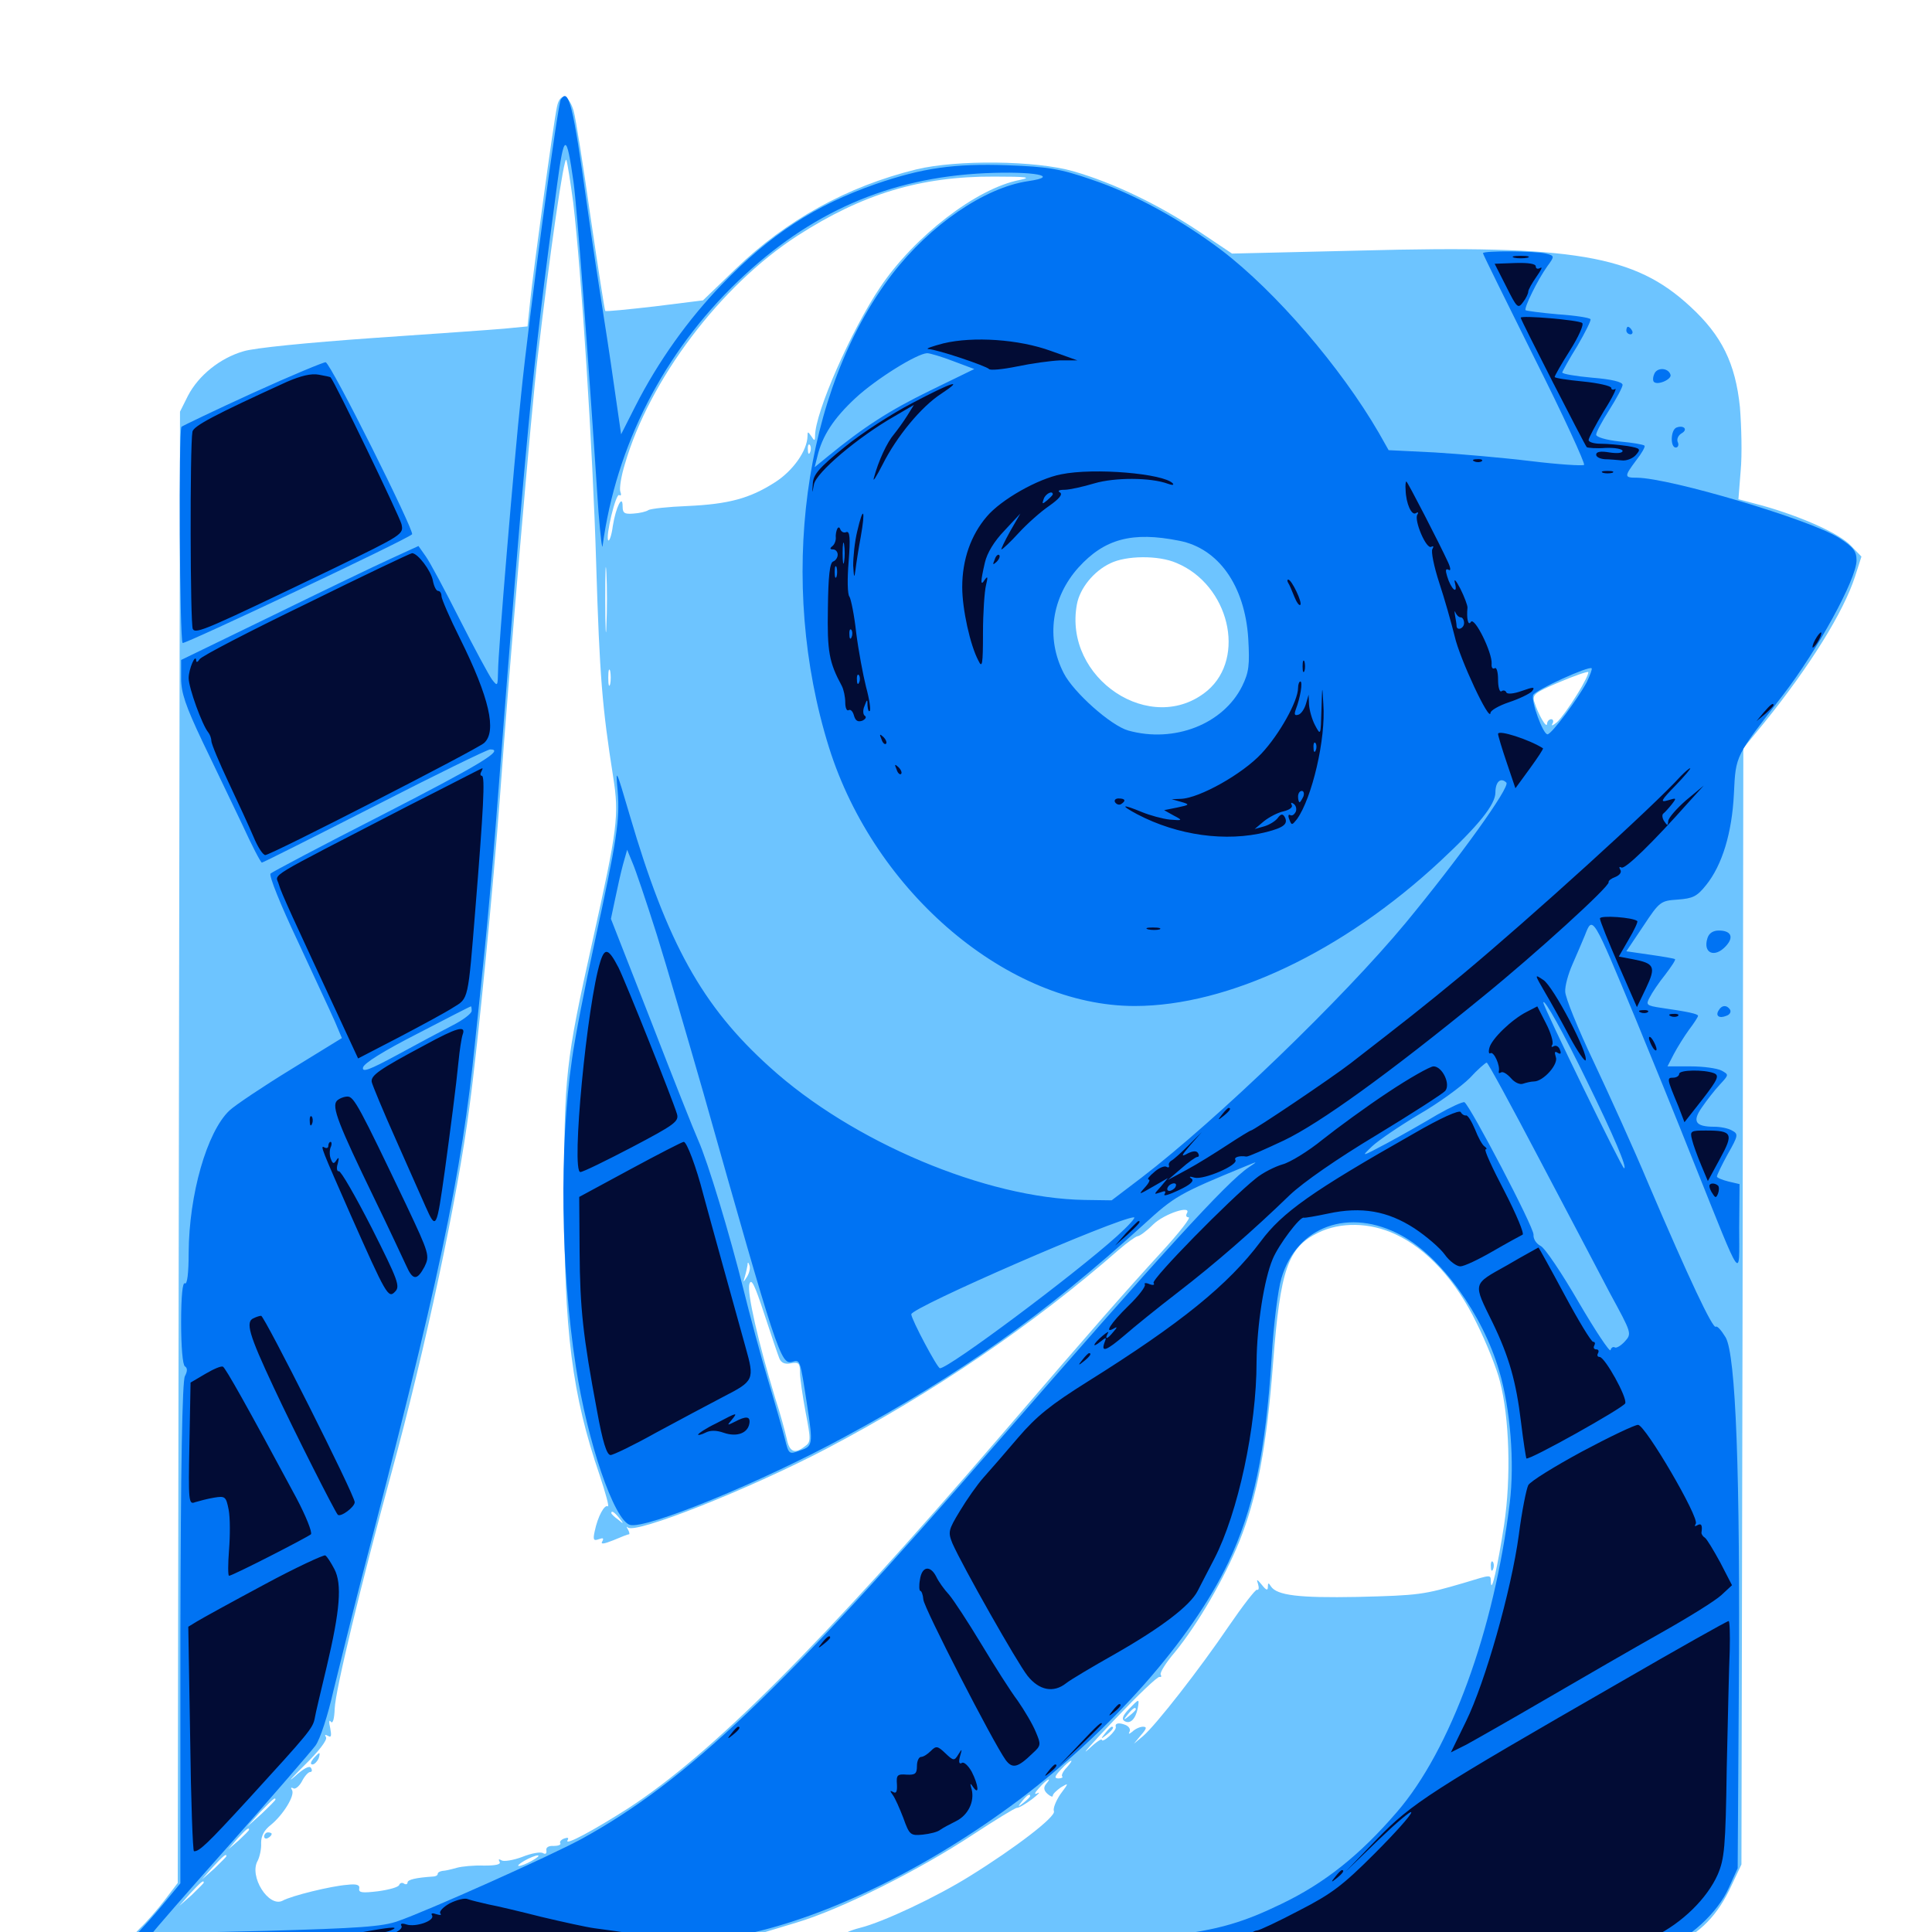 <svg xmlns="http://www.w3.org/2000/svg" viewBox="0 -1000 1000 1000">
	<path fill="#6dc4ff" d="M288.281 -944.727C286.523 -936.719 275.977 -859.375 274.414 -844.141L273.047 -831.055L260.938 -829.883C254.492 -829.297 223.438 -827.148 192.383 -825C159.375 -822.656 131.445 -819.922 125.977 -818.164C113.867 -814.648 102.734 -805.664 97.266 -795.117L93.164 -786.914L92.578 -406.055L91.992 -25.391L85.156 -16.406C81.445 -11.523 75.781 -5.078 72.461 -1.953C69.141 1.367 66.406 4.688 66.406 5.469C66.406 7.617 74.805 10.938 84.961 13.086C96.094 15.234 639.844 17.188 755.859 15.43L852.539 13.867L865.625 7.422C880.469 0.195 889.062 -8.594 896.289 -24.219L901.367 -34.961L901.953 -323.828L902.344 -612.695L912.891 -625.586C936.914 -655.273 954.297 -683.398 960.156 -701.562L963.477 -711.914L958.008 -717.578C952.148 -723.828 932.422 -732.617 912.305 -738.281L899.805 -741.602L900.977 -756.445C901.758 -764.648 901.367 -779.297 900.586 -789.258C898.242 -811.914 891.211 -826.367 874.805 -841.406C846.094 -867.969 815.039 -873.242 704.102 -870.312L637.695 -868.75L620.508 -880.273C599.609 -894.141 576.562 -905.273 555.664 -911.328C535.938 -916.992 495.117 -917.383 474.219 -912.305C438.477 -903.516 407.031 -886.133 380.664 -860.742L363.867 -844.531L338.867 -841.406C325.195 -839.844 313.672 -838.672 313.281 -839.062C312.891 -839.648 309.57 -861.328 305.664 -887.695C301.953 -913.867 298.047 -938.672 296.875 -942.773C294.336 -951.172 289.844 -952.344 288.281 -944.727ZM296.68 -895.312C300.781 -860.938 306.836 -767.969 308.594 -707.812C310.352 -650 311.719 -633.789 317.383 -597.852C320.508 -577.93 319.727 -571.484 306.641 -512.695C292.773 -450.391 291.992 -443.359 291.992 -380.664C291.992 -310.742 296.094 -278.125 310.352 -236.523C313.477 -227.148 315.43 -219.922 314.648 -220.312C312.891 -221.484 309.375 -215.039 307.812 -207.422C306.836 -202.93 307.227 -202.344 309.961 -203.32C312.109 -204.102 312.695 -203.906 311.719 -202.148C310.742 -200.586 312.5 -200.781 317.383 -202.734C321.484 -204.492 325 -205.859 325.586 -205.859C325.977 -205.859 325.781 -207.031 325 -208.398C324.219 -209.57 324.219 -210.156 325 -209.375C328.906 -205.859 387.109 -228.906 427.539 -250C483.008 -279.102 534.961 -314.453 579.102 -353.125C583.398 -356.836 587.695 -359.961 588.867 -360.156C589.844 -360.156 593.555 -362.891 596.875 -366.211C602.734 -371.875 617.188 -376.562 614.258 -371.875C613.672 -370.703 614.062 -369.922 615.234 -369.922C616.602 -369.922 610.352 -361.914 601.367 -352.148C582.422 -331.445 567.773 -314.844 517.578 -256.445C424.023 -147.656 368.359 -92.188 325.195 -64.062C307.422 -52.734 291.992 -44.336 293.75 -47.461C294.531 -48.828 293.945 -49.023 292.188 -48.438C290.43 -47.852 289.453 -46.68 290.039 -45.898C290.43 -45.117 288.867 -44.531 286.523 -44.531C283.984 -44.727 282.422 -43.75 282.812 -42.188C283.008 -40.625 282.422 -40.039 281.055 -40.82C279.883 -41.602 275.195 -40.82 270.312 -38.867C265.625 -37.109 260.742 -36.328 259.57 -37.109C258.203 -37.891 257.812 -37.695 258.594 -36.328C259.375 -34.961 256.641 -34.375 250.586 -34.375C245.312 -34.57 239.062 -33.984 236.328 -33.203C233.594 -32.422 230.273 -31.641 229.102 -31.641C227.734 -31.445 226.562 -30.859 226.562 -30.078C226.562 -29.297 225.391 -28.711 224.219 -28.711C215.43 -28.125 210.938 -27.148 210.938 -25.586C210.938 -24.805 210.156 -24.414 209.18 -25C208.203 -25.781 207.031 -25.391 206.641 -24.414C206.445 -23.242 201.367 -21.875 195.703 -21.094C187.5 -20.117 185.547 -20.312 185.938 -22.461C186.328 -24.414 184.57 -25 179.688 -24.414C171.484 -23.828 150.781 -18.75 146.289 -16.211C139.062 -12.5 128.711 -28.906 133.398 -36.914C134.375 -38.867 135.352 -42.969 135.156 -46.094C135.156 -49.805 136.719 -52.734 140.234 -55.469C146.68 -60.742 152.734 -70.703 151.172 -73.438C150.391 -74.609 150.586 -75 151.758 -74.414C152.734 -73.633 154.883 -75.391 156.25 -77.93C157.617 -80.664 159.57 -82.812 160.547 -82.812C161.523 -82.812 161.719 -83.789 160.938 -84.961C160.156 -86.328 157.031 -84.57 152.539 -80.469C148.438 -76.953 150.781 -79.492 157.617 -86.328C164.844 -93.359 169.531 -99.414 168.75 -100.781C167.969 -102.148 168.164 -102.344 169.727 -101.562C171.484 -100.391 171.68 -101.562 170.898 -105.664C170.117 -108.789 170.312 -110.156 171.289 -108.789C172.266 -107.617 173.047 -110.352 173.242 -115.625C173.633 -125.391 186.719 -179.297 202.734 -238.086C219.922 -300.781 236.914 -380.273 242.969 -426.953C247.656 -461.523 255.469 -542.773 258.789 -587.695C263.281 -650.586 275.195 -790.039 278.32 -815.234C284.57 -868.945 291.992 -920.312 293.164 -917.188C293.75 -915.43 295.312 -905.469 296.68 -895.312ZM527.734 -906.836C505.469 -902.539 473.242 -877.734 455.469 -851.172C440.625 -829.102 421.875 -786.523 421.875 -774.414C421.875 -771.68 421.484 -771.68 419.922 -774.219C418.164 -776.758 417.969 -776.758 417.969 -774.219C417.773 -766.602 410.352 -756.25 401.172 -750.391C388.086 -741.992 377.148 -739.062 355.859 -738.086C345.898 -737.695 336.719 -736.719 335.547 -735.938C334.375 -735.156 331.055 -734.375 327.93 -734.18C323.242 -733.789 322.266 -734.375 322.266 -737.891C322.266 -744.531 318.75 -737.5 317.188 -727.734C316.602 -723.047 315.43 -719.727 314.844 -720.312C313.281 -722.07 318.75 -744.922 320.508 -743.75C321.484 -743.164 321.68 -743.945 321.094 -745.508C320.508 -747.07 321.484 -753.516 323.438 -759.766C336.133 -803.516 372.852 -852.148 412.695 -877.93C446.289 -899.609 476.562 -908.789 514.648 -908.594C531.641 -908.594 534.375 -908.203 527.734 -906.836ZM419.336 -766.016C418.75 -764.453 418.164 -765.039 418.164 -767.188C417.969 -769.336 418.555 -770.508 419.141 -769.727C419.727 -769.141 419.922 -767.383 419.336 -766.016ZM313.867 -676.172C313.672 -668.359 313.281 -674.219 313.281 -689.258C313.281 -704.297 313.477 -710.742 313.867 -703.516C314.258 -696.289 314.258 -683.984 313.867 -676.172ZM608.984 -708.594C636.133 -697.266 645.117 -659.766 625 -642.578C596.094 -618.359 550.195 -648.828 557.422 -687.305C558.984 -695.508 566.016 -704.297 574.609 -708.398C582.812 -712.5 599.609 -712.695 608.984 -708.594ZM315.82 -645.898C315.234 -643.945 314.844 -645.508 314.844 -649.219C314.844 -652.93 315.234 -654.492 315.82 -652.734C316.211 -650.781 316.211 -647.656 315.82 -645.898ZM816.211 -640.43C812.5 -634.375 807.812 -627.93 805.859 -626.172C803.711 -624.414 802.734 -624.023 803.516 -625.391C804.297 -626.562 803.906 -627.734 802.93 -627.734C801.758 -627.734 800.781 -626.562 800.781 -625.391C800.586 -622.461 796.094 -630.469 794.141 -636.719C792.969 -640.43 794.531 -641.602 807.031 -646.875C814.844 -650.195 821.68 -652.539 822.07 -652.148C822.461 -651.562 819.922 -646.289 816.211 -640.43ZM722.266 -361.133C738.477 -353.711 753.711 -337.109 764.258 -315.234C769.336 -305.078 774.805 -291.406 776.367 -284.961C781.25 -266.211 782.227 -235.352 778.516 -210.742C775.195 -189.062 771.875 -174.609 771.68 -181.055C771.484 -185.156 772.461 -185.156 757.617 -180.664C736.914 -174.609 734.57 -174.219 702.734 -173.438C672.266 -172.852 660.938 -174.219 657.812 -178.906C656.641 -180.859 656.25 -180.859 656.25 -178.711C656.25 -176.562 655.469 -176.758 653.125 -179.688C650.586 -182.812 650.195 -182.812 651.172 -180.078C651.758 -178.125 651.562 -176.758 650.586 -177.148C649.805 -177.344 643.164 -168.75 635.938 -158.203C621.094 -136.328 598.438 -107.227 591.602 -101.367L586.914 -97.461L590.625 -101.953C593.555 -105.273 593.75 -106.25 591.602 -106.25C590.039 -106.25 587.5 -105.078 586.133 -103.711C584.375 -102.344 583.984 -102.344 584.57 -103.516C585.352 -104.883 584.375 -106.445 582.422 -107.227C578.906 -108.594 576.953 -108.008 577.539 -106.055C577.734 -105.273 576.172 -103.125 574.219 -101.367C572.07 -99.414 570.312 -98.633 570.312 -99.414C570.312 -100.391 566.992 -98.047 563.086 -94.336C559.18 -90.82 565.43 -97.852 577.148 -110.156C588.867 -122.461 599.219 -132.422 600.195 -132.031C600.977 -131.836 601.367 -132.227 600.781 -133.203C600.195 -134.18 603.516 -139.453 608.203 -144.922C620.117 -159.57 633.594 -182.812 641.406 -201.953C650.586 -224.609 655.664 -251.172 658.984 -294.922C662.695 -342.969 666.602 -354.297 682.227 -361.914C693.75 -367.578 708.984 -367.383 722.266 -361.133ZM386.719 -339.258C384.57 -335.938 384.57 -335.938 385.547 -339.258C386.133 -341.211 386.719 -343.945 386.914 -345.117C386.914 -346.875 387.305 -346.875 387.891 -345.117C388.477 -343.75 387.891 -341.211 386.719 -339.258ZM403.32 -297.07C404.297 -294.531 406.25 -293.75 409.375 -294.336C413.477 -295.117 414.062 -294.336 414.062 -289.648C414.062 -286.719 415.43 -277.344 416.992 -268.945C419.727 -254.883 419.727 -253.516 416.602 -251.367C411.328 -247.266 408.594 -248.438 407.227 -255.273C406.445 -258.594 403.906 -268.359 401.172 -276.562C392.578 -304.883 386.523 -331.055 387.891 -335.352C388.867 -338.672 390.625 -334.961 395.508 -320.117C399.023 -309.375 402.539 -299.023 403.32 -297.07ZM320.508 -214.258C323.047 -211.133 322.852 -210.938 319.922 -213.477C317.969 -214.844 316.406 -216.406 316.406 -216.797C316.406 -218.359 317.969 -217.383 320.508 -214.258ZM552.148 -85.156C550.195 -83.203 549.219 -81.055 549.805 -80.469C550.391 -80.078 549.414 -79.492 547.852 -79.492C545.508 -79.492 545.898 -80.664 549.219 -84.18C554.102 -89.453 556.836 -90.43 552.148 -85.156ZM541.406 -76.562C540.039 -74.805 540.234 -73.242 542.188 -71.484C543.75 -70.117 544.922 -69.727 544.922 -70.508C544.922 -71.484 546.875 -73.242 549.023 -74.805C553.32 -77.344 553.32 -77.344 548.828 -71.289C546.484 -67.773 544.922 -63.867 545.508 -62.5C546.68 -59.766 525.586 -43.555 501.953 -28.906C484.766 -18.164 457.031 -5.078 445.117 -2.148C439.844 -0.781 436.133 0.977 436.719 1.758C437.5 2.539 428.516 3.125 416.797 3.125C405.078 3.32 391.992 3.711 387.695 4.102L379.883 4.883L386.719 2.734C390.43 1.758 401.953 -1.758 412.305 -4.883C435.352 -11.719 476.172 -32.227 503.906 -50.586C515.234 -58.008 525.391 -64.258 526.367 -64.258C527.539 -64.258 531.055 -66.406 534.18 -68.75C537.5 -71.289 538.672 -72.656 537.109 -71.875C535.156 -70.898 535.352 -71.875 537.891 -74.609C541.797 -79.102 544.922 -80.664 541.406 -76.562ZM533.203 -70.312C533.203 -69.922 531.641 -68.359 529.883 -66.992C526.758 -64.453 526.562 -64.648 529.102 -67.773C531.641 -70.898 533.203 -71.875 533.203 -70.312ZM142.578 -68.555C142.578 -68.164 139.258 -64.844 135.352 -61.133L127.93 -54.492L134.57 -61.914C141.016 -68.555 142.578 -70.117 142.578 -68.555ZM128.906 -52.93C128.906 -52.539 126.562 -50.195 123.633 -47.461L118.164 -42.773L122.852 -48.242C127.344 -53.125 128.906 -54.492 128.906 -52.93ZM117.188 -39.258C117.188 -38.867 114.258 -36.133 110.938 -32.812L104.492 -27.148L110.156 -33.594C115.625 -39.453 117.188 -40.82 117.188 -39.258ZM275.391 -36.914C272.656 -35.352 269.727 -34.18 268.555 -34.18C267.578 -34.18 268.75 -35.352 271.484 -36.914C274.219 -38.477 277.344 -39.648 278.32 -39.648C279.492 -39.648 278.125 -38.477 275.391 -36.914ZM105.469 -25.586C105.469 -25.195 102.539 -22.461 99.219 -19.141L92.773 -13.477L98.438 -19.922C103.906 -25.781 105.469 -27.148 105.469 -25.586ZM200.586 -5.469C201.367 -6.055 200.195 -6.641 198.047 -6.445C195.898 -6.445 195.312 -5.859 196.875 -5.273C198.242 -4.688 200 -4.883 200.586 -5.469ZM141.602 -2.148C112.891 -3.516 83.594 -3.516 82.617 -2.344C82.227 -1.367 97.852 -0.977 117.578 -1.172C137.305 -1.367 148.047 -1.758 141.602 -2.148ZM186.133 -3.32C189.453 -3.711 186.719 -4.102 179.688 -4.102C172.656 -4.102 169.922 -3.711 173.438 -3.32C176.758 -2.93 182.617 -2.93 186.133 -3.32ZM162.109 -89.648C160.742 -87.891 160.547 -86.719 161.719 -86.719C162.695 -86.719 164.062 -88.086 164.844 -89.648C165.43 -91.211 165.625 -92.578 165.234 -92.578C164.844 -92.578 163.477 -91.211 162.109 -89.648ZM136.719 -49.414C136.719 -50.586 137.695 -51.562 138.672 -51.562C139.844 -51.562 140.625 -51.172 140.625 -50.781C140.625 -50.195 139.844 -49.219 138.672 -48.633C137.695 -48.047 136.719 -48.438 136.719 -49.414ZM771.68 -189.062C771.68 -186.914 772.266 -186.328 772.852 -187.891C773.438 -189.258 773.242 -191.016 772.656 -191.602C772.07 -192.383 771.484 -191.211 771.68 -189.062ZM584.18 -115.234C581.055 -111.914 580.469 -110.156 582.031 -109.18C584.961 -107.422 587.695 -110.156 588.867 -115.625C589.844 -121.094 589.648 -120.898 584.18 -115.234ZM587.891 -115.234C587.891 -114.844 586.328 -113.281 584.57 -111.914C581.445 -109.375 581.25 -109.57 583.789 -112.695C586.328 -115.82 587.891 -116.797 587.891 -115.234ZM572.07 -102.93C569.531 -99.805 569.727 -99.609 572.852 -102.148C575.977 -104.688 576.953 -106.25 575.391 -106.25C575 -106.25 573.438 -104.688 572.07 -102.93ZM983.398 3.125C982.812 4.102 983.203 5.078 984.18 5.078C985.352 5.078 986.328 4.102 986.328 3.125C986.328 1.953 985.938 1.172 985.547 1.172C984.961 1.172 983.984 1.953 983.398 3.125Z"/>
	<path fill="#0073f3" d="M290.234 -948.438C288.672 -945.703 273.828 -836.523 269.727 -795.703C265.82 -758.594 257.812 -662.109 257.812 -653.125C257.617 -644.727 257.617 -644.531 254.688 -648.242C253.125 -650.391 245.508 -664.453 237.891 -679.492C230.273 -694.531 222.461 -709.18 220.312 -712.109L216.602 -717.383L202.539 -710.938C194.727 -707.422 167.188 -694.141 141.211 -681.445L93.75 -658.398V-648.828C93.75 -641.406 96.094 -634.57 104.688 -616.406C110.742 -603.906 119.922 -584.57 125.195 -573.633C130.273 -562.5 134.961 -553.516 135.547 -553.516C136.133 -553.516 162.5 -566.797 193.945 -582.812C225.586 -599.023 252.344 -612.109 253.711 -612.109C261.523 -612.109 248.633 -604.297 198.047 -578.32C166.992 -562.5 140.82 -548.633 140.039 -547.852C139.062 -546.875 145.312 -531.445 153.906 -513.281C162.305 -495.117 171.094 -476.367 173.242 -471.484L176.953 -462.695L150.586 -446.484C135.938 -437.5 121.68 -427.93 118.75 -425.195C107.031 -414.062 97.852 -381.641 97.656 -351.758C97.656 -340.82 96.875 -334.961 95.703 -335.742C94.531 -336.523 93.75 -329.297 93.75 -315.43C93.75 -303.125 94.531 -293.555 95.703 -292.773C97.07 -291.992 97.07 -290.234 95.703 -287.695C94.336 -285.156 93.555 -240.625 93.359 -154.492V-25.195L86.914 -17.383C83.398 -13.086 77.93 -6.641 74.414 -2.93C71.094 0.586 68.359 4.102 68.359 4.883C68.359 14.062 115.625 15.039 510.352 14.453L848.633 13.867L859.766 9.375C874.609 3.32 888.867 -9.766 894.727 -22.656L899.414 -33.008L900 -123.828C900.781 -238.086 898.438 -298.828 893.164 -307.812C891.016 -311.328 888.867 -313.867 888.086 -313.281C886.523 -312.109 874.219 -338.086 853.125 -387.5C845.703 -405.273 832.812 -433.594 824.805 -450.586C816.797 -467.383 810.156 -483.789 810.156 -486.719C809.961 -489.648 811.719 -495.898 813.867 -500.781C816.016 -505.664 818.945 -512.5 820.312 -515.82C824.414 -526.367 824.219 -526.562 847.07 -471.484C853.906 -454.883 867.578 -421.484 877.148 -397.266C902.344 -334.375 900.195 -337.5 900.195 -364.453L900.391 -387.109L894.531 -388.477C891.406 -389.258 888.672 -390.43 888.672 -391.016C888.672 -391.797 891.211 -397.07 894.336 -402.734C899.805 -412.305 899.805 -413.086 896.484 -414.844C894.531 -416.016 890.43 -416.797 887.305 -416.797C877.539 -416.797 875.781 -419.531 880.859 -426.758C883.398 -430.469 887.5 -435.742 890.234 -438.672C894.922 -443.75 894.922 -443.75 891.016 -445.898C888.672 -447.07 881.641 -448.047 875 -448.047H863.086L866.406 -454.492C868.164 -457.812 871.68 -463.477 874.219 -466.992C876.758 -470.312 878.906 -473.633 878.906 -474.219C878.906 -475.195 873.633 -476.367 859.961 -478.32C852.148 -479.492 851.758 -479.883 853.906 -483.789C855.078 -486.133 858.594 -491.406 861.914 -495.508C865.039 -499.609 867.383 -503.125 866.992 -503.516C866.602 -503.906 860.742 -504.883 853.906 -505.859L841.797 -507.617L850.586 -520.703C858.984 -533.398 859.57 -533.789 868.359 -534.375C876.172 -534.961 878.32 -535.938 883.008 -541.797C891.406 -552.148 896.484 -568.945 897.461 -589.062C898.438 -609.375 898.047 -608.203 922.852 -640.234C940.625 -663.281 960.938 -700.195 960.938 -709.961C960.938 -714.648 959.375 -716.797 951.758 -721.68C936.719 -731.055 864.648 -752.539 847.266 -752.734C840.625 -752.734 840.625 -753.32 846.875 -761.719C849.805 -765.43 851.758 -768.945 851.172 -769.336C850.586 -769.922 844.922 -770.898 838.281 -771.484C831.055 -772.266 826.172 -773.828 826.172 -775C826.172 -776.367 829.297 -782.031 833.008 -787.891C836.719 -793.75 839.844 -799.609 839.844 -800.781C839.844 -802.344 833.984 -803.711 824.219 -804.492C815.625 -805.273 808.594 -806.445 808.594 -807.227C808.789 -807.812 812.109 -814.062 816.406 -820.898C820.508 -827.93 823.633 -834.18 823.242 -834.766C822.852 -835.547 815.234 -836.719 806.445 -837.305C797.656 -838.086 790.039 -839.062 789.648 -839.453C788.672 -840.43 795.898 -855.273 800.977 -862.305C804.688 -867.383 804.688 -867.578 800.195 -868.75C794.922 -870.117 767.578 -870.312 767.578 -868.945C767.578 -868.359 779.688 -843.945 794.336 -814.453C809.18 -784.961 820.508 -760.156 819.922 -759.375C819.141 -758.789 806.836 -759.57 792.383 -761.328C777.93 -763.086 755.469 -765.039 742.578 -765.82L718.75 -766.992L713.672 -775.977C693.945 -809.961 660.352 -849.023 632.227 -870.508C611.523 -886.133 586.719 -899.805 565.039 -907.031C548.633 -912.695 542.383 -913.672 521.68 -914.453C493.75 -915.43 477.539 -913.086 453.125 -904.688C421.875 -893.75 398.633 -878.711 373.633 -852.734C356.25 -834.766 340.625 -812.891 328.906 -789.844L321.484 -775.195L318.945 -792.773C317.578 -802.539 314.844 -821.289 312.695 -834.766C310.547 -848.242 306.445 -875.195 303.711 -894.727C296.68 -945.312 294.336 -955.078 290.234 -948.438ZM296.875 -905.664C298.633 -892.773 304.102 -821.289 309.766 -735.156C310.742 -722.852 311.719 -714.844 311.914 -717.578C318.945 -769.336 343.359 -817.383 382.031 -854.492C419.141 -890.039 459.961 -908.008 509.766 -910.352C534.766 -911.523 549.609 -908.789 532.227 -906.25C509.57 -902.93 481.445 -883.594 461.719 -858.008C415.625 -797.852 402.344 -698.633 429.102 -613.086C452.734 -537.891 522.07 -479.297 587.305 -479.297C635.742 -479.297 695.117 -507.422 745.508 -554.297C765.43 -572.852 774.023 -583.594 774.023 -589.844C774.023 -595.312 776.758 -597.852 779.688 -594.922C781.836 -592.773 755.273 -555.859 727.539 -522.266C695.312 -483.398 630.078 -420.508 590.82 -390.43L575.391 -378.711L561.523 -378.906C510.352 -379.688 441.016 -408.984 398.438 -447.656C363.477 -479.102 345.312 -511.914 325.977 -577.93C318.75 -602.539 318.555 -602.93 319.727 -590.43C320.898 -575.586 319.336 -565.234 307.617 -511.523C302.93 -490.039 297.656 -463.281 296.094 -451.953C289.453 -406.641 290.234 -343.359 298.047 -292.773C304.102 -253.32 317.773 -213.477 325.977 -210.742C333.984 -208.203 394.141 -232.812 437.5 -256.445C496.484 -288.281 540.82 -319.727 591.992 -366.211C608.008 -380.859 610.352 -382.227 644.531 -396.289C651.172 -399.023 651.172 -399.023 646.484 -395.898C635.156 -388.477 600.586 -350.391 515.625 -252.734C404.883 -125 355.078 -77.734 300.781 -48.047C284.57 -39.258 221.289 -10.938 206.055 -5.664C198.047 -2.734 185.547 -1.953 137.695 -0.586C105.469 0.195 79.102 0.781 78.906 0.586C78.711 0.391 96.68 -20.312 118.945 -45.312C141.016 -70.312 160.938 -93.359 163.281 -96.484C165.625 -99.609 169.727 -112.109 172.656 -125.195C175.781 -137.891 182.031 -163.281 186.719 -181.445C226.953 -335.352 239.062 -392.383 245.898 -460.742C247.07 -471.484 249.219 -492.578 250.781 -507.617C252.344 -522.656 255.078 -553.516 256.836 -575.977C272.266 -775.977 275.195 -806.836 288.281 -903.906C291.992 -931.445 293.164 -931.836 296.875 -905.664ZM493.359 -813.086L504.297 -808.984L481.055 -797.656C460.352 -787.5 447.461 -779.297 428.125 -763.477L421.68 -758.203L423.047 -763.672C425.586 -774.414 431.445 -783.398 442.773 -793.945C453.516 -803.906 474.609 -816.992 479.883 -817.188C481.25 -817.188 487.305 -815.43 493.359 -813.086ZM610.352 -720.117C630.664 -716.211 644.336 -696.875 646.094 -669.531C646.875 -655.859 646.484 -652.148 642.969 -644.922C633.203 -625.195 607.812 -615.234 583.984 -621.875C575 -624.414 555.664 -641.602 550.586 -651.562C541.211 -669.727 544.336 -690.82 558.203 -706.25C571.68 -721.094 585.938 -725 610.352 -720.117ZM821.289 -646.875C816.797 -638.477 803.125 -619.922 800.977 -619.922C798.633 -619.922 792.383 -637.109 793.555 -640.234C794.531 -642.773 822.461 -655.469 823.828 -654.102C824.219 -653.711 823.047 -650.586 821.289 -646.875ZM339.844 -516.602C345.117 -499.805 355.859 -462.891 364.062 -434.375C402.148 -299.609 404.102 -293.555 409.961 -295.117C414.258 -296.289 414.062 -296.68 417.773 -272.656C420.898 -252.344 420.703 -251.367 414.062 -249.219C408.398 -247.07 408.203 -247.266 406.25 -255.273C405.078 -259.766 401.172 -273.633 397.461 -285.938C393.75 -298.242 388.086 -319.336 384.766 -332.812C377.734 -360.938 366.406 -398.633 361.328 -409.961C359.375 -414.258 348.438 -441.797 337.109 -471.094L316.211 -524.414L318.359 -534.57C319.531 -540.234 321.289 -548.242 322.461 -552.539L324.609 -560.156L327.344 -553.516C328.906 -550 334.57 -533.203 339.844 -516.602ZM821.484 -440.234C835.352 -411.914 842.383 -395.312 840.625 -395.312C839.453 -395.312 798.828 -478.906 798.828 -481.055C799.023 -483.789 809.57 -464.844 821.484 -440.234ZM244.141 -476.758C244.141 -475.391 239.453 -471.875 233.984 -469.141C228.32 -466.211 215.43 -459.375 205.469 -453.906C191.406 -446.289 187.305 -444.727 187.891 -447.461C188.281 -449.609 198.633 -456.055 215.82 -464.844C230.859 -472.656 243.359 -479.102 243.75 -479.102C243.945 -479.297 244.141 -478.125 244.141 -476.758ZM796.484 -400.586C810.742 -373.633 827.344 -341.992 833.398 -330.469C844.531 -309.961 844.727 -309.766 841.016 -305.664C839.062 -303.516 836.719 -302.148 835.938 -302.539C834.961 -303.125 833.984 -302.539 833.594 -301.172C833.203 -300 825.781 -311.133 816.992 -326.172C808.398 -341.016 799.609 -354.102 797.461 -355.078C795.117 -356.25 793.555 -358.789 793.75 -360.938C793.945 -364.844 761.133 -427.344 758.008 -429.492C757.227 -429.883 750.781 -426.953 743.945 -423.047C737.109 -418.945 725.391 -412.305 717.773 -408.203C704.492 -401.172 704.297 -400.977 710.156 -406.641C713.477 -409.766 724.414 -417.188 734.57 -423.242C744.727 -429.102 756.445 -437.695 760.742 -441.992C764.844 -446.484 768.945 -450 769.531 -450C770.117 -450 782.227 -427.734 796.484 -400.586ZM578.125 -360.156C556.25 -340.43 491.211 -291.797 486.523 -291.797C485.156 -291.797 471.68 -317.188 471.68 -319.727C471.68 -323.242 578.125 -369.531 586.914 -369.922C588.086 -369.922 583.984 -365.43 578.125 -360.156ZM725.391 -360.547C745.898 -349.414 767.383 -319.727 775.977 -290.43C781.836 -270.898 783.984 -242.773 781.445 -222.07C773.438 -156.25 750.781 -94.141 723.047 -62.109C703.711 -39.648 685.547 -25.195 663.086 -14.453C626.758 3.125 607.031 5.078 470.703 4.883H368.164L385.742 1.172C428.906 -8.008 480.664 -33.398 527.148 -68.164C575.195 -104.297 616.797 -151.367 635.742 -191.211C648.828 -218.945 655.078 -248.242 658.203 -297.461C659.18 -314.453 661.523 -332.812 663.281 -338.477C671.289 -365.43 698.438 -375.195 725.391 -360.547ZM841.797 -828.906C841.797 -827.93 842.773 -826.953 843.945 -826.953C844.922 -826.953 845.312 -827.93 844.727 -828.906C844.141 -830.078 843.164 -830.859 842.578 -830.859C842.188 -830.859 841.797 -830.078 841.797 -828.906ZM131.055 -796.68C111.328 -787.695 94.727 -779.688 93.945 -779.102C92.383 -777.539 92.969 -668.945 94.531 -667.188C95.508 -666.406 209.375 -720.117 213.281 -723.438C214.844 -724.609 171.289 -811.914 168.555 -812.5C167.773 -812.695 150.781 -805.664 131.055 -796.68ZM856.25 -806.445C855.469 -804.688 855.469 -802.93 856.055 -802.344C858.008 -800.391 865.43 -803.711 864.648 -806.055C863.477 -809.766 857.617 -809.961 856.25 -806.445ZM867.773 -778.711C864.648 -777.539 864.453 -768.359 867.383 -768.359C868.555 -768.359 869.141 -769.727 868.359 -771.289C867.773 -772.852 868.75 -774.805 870.508 -775.781C873.828 -777.734 871.484 -780.078 867.773 -778.711ZM883.789 -514.453C881.25 -506.641 887.5 -503.906 893.359 -510.352C897.656 -515.039 895.898 -518.359 889.648 -518.359C886.719 -518.359 884.57 -516.992 883.789 -514.453ZM889.648 -477.148C887.695 -474.219 889.844 -472.656 893.555 -474.219C895.312 -474.805 896.094 -476.172 895.508 -477.344C893.945 -479.883 891.211 -479.883 889.648 -477.148Z"/>
	<path fill="#020c35" d="M783.789 -866.602C781.836 -867.188 783.398 -867.578 787.109 -867.578C790.82 -867.578 792.383 -867.188 790.625 -866.602C788.672 -866.211 785.547 -866.211 783.789 -866.602ZM779.688 -851.562C785.156 -840.625 785.742 -840.039 788.281 -843.555C789.844 -845.508 791.016 -848.047 791.016 -849.023C791.016 -850 792.969 -853.516 795.312 -856.836C797.656 -860.156 798.633 -862.109 797.266 -861.328C795.898 -860.547 794.922 -860.938 794.922 -862.109C794.922 -863.477 791.016 -864.062 784.375 -863.867L773.633 -863.477ZM787.109 -835.547C787.109 -834.375 820.117 -769.922 821.289 -768.555C821.875 -768.164 826.367 -767.773 831.055 -768.164C835.938 -768.359 839.844 -767.578 839.844 -766.602C839.844 -765.43 836.914 -765.234 833.008 -765.82C828.516 -766.602 826.172 -766.211 826.172 -764.648C826.172 -763.477 828.125 -762.5 830.664 -762.305C833.008 -762.305 836.914 -761.914 839.258 -761.719C841.797 -761.328 845.117 -762.695 846.68 -764.453C849.414 -767.578 849.219 -767.969 842.383 -769.141C838.281 -769.727 832.031 -770.312 828.711 -770.312C825.195 -770.312 822.266 -771.094 822.266 -772.266C822.266 -773.242 825.781 -779.883 830.078 -787.109C834.57 -794.141 837.109 -799.414 835.938 -798.633C834.961 -798.047 833.984 -798.242 833.984 -799.219C833.984 -800.195 827.344 -801.758 819.336 -802.539C811.328 -803.32 804.688 -804.297 804.688 -804.883C804.688 -805.469 808.203 -811.719 812.695 -818.75C816.992 -825.586 819.922 -832.031 818.945 -832.812C817.188 -834.375 787.109 -836.914 787.109 -835.547ZM488.281 -822.266C482.422 -820.703 478.906 -819.531 480.469 -819.336C485.156 -819.141 510.547 -810.547 511.914 -808.984C512.5 -808.203 518.945 -808.789 526.562 -810.352C533.984 -811.914 543.945 -813.281 548.828 -813.477H557.617L543.945 -818.359C527.344 -824.414 503.711 -825.977 488.281 -822.266ZM148.438 -802.344C110.742 -785.156 100.195 -779.492 99.609 -776.562C98.242 -768.945 98.438 -676.562 99.805 -674.414C101.367 -671.68 107.031 -674.219 172.461 -705.664C208.594 -723.242 208.984 -723.438 207.812 -728.711C206.836 -732.617 173.242 -802.539 171.094 -804.688C171.094 -804.883 168.359 -805.469 165.039 -806.055C161.133 -806.836 155.664 -805.469 148.438 -802.344ZM472.266 -791.406C461.719 -785.938 445.898 -775.781 437.109 -768.555C423.828 -757.812 420.898 -754.297 420.703 -749.609C420.312 -744.141 420.312 -744.141 421.289 -749.219C422.266 -755.273 443.945 -773.633 462.695 -784.375L473.047 -790.43L469.531 -784.766C467.578 -781.641 464.453 -777.344 462.695 -775.195C459.18 -771.094 454.688 -761.523 452.344 -752.734C451.562 -750 453.516 -753.125 456.836 -759.57C464.062 -774.023 476.953 -789.648 487.305 -796.289C499.414 -804.297 492.969 -802.344 472.266 -791.406ZM763.281 -761.133C761.719 -761.719 762.305 -762.305 764.453 -762.305C766.602 -762.5 767.773 -761.914 766.992 -761.328C766.406 -760.742 764.648 -760.547 763.281 -761.133ZM549.219 -754.492C537.109 -752.148 518.164 -741.406 510.742 -732.617C502.539 -723.047 498.047 -710.352 498.047 -696.094C498.047 -684.766 502.148 -666.016 506.445 -658.008C508.398 -653.906 508.789 -656.055 508.789 -672.266C508.789 -682.617 509.57 -693.945 510.352 -697.07C511.328 -701.172 511.328 -702.148 509.766 -700C507.422 -696.289 507.422 -698.633 509.766 -708.789C510.938 -713.867 514.648 -719.922 519.922 -725.391L528.125 -734.18L522.852 -725C519.922 -719.727 517.969 -715.625 518.359 -715.625C518.945 -715.625 523.047 -719.531 527.344 -724.219C531.641 -728.906 538.672 -735.156 542.969 -738.086C548.242 -741.797 550.195 -744.141 548.633 -745.117C547.266 -745.898 548.047 -746.484 550.977 -746.484C553.516 -746.484 560.547 -748.047 566.406 -749.805C576.953 -752.93 595.508 -752.93 604.492 -749.609C606.641 -748.828 607.812 -748.828 607.031 -749.805C602.344 -754.883 566.406 -758.008 549.219 -754.492ZM544.922 -744.141C544.922 -743.75 543.555 -742.383 541.992 -741.016C539.453 -738.867 539.258 -739.062 540.234 -741.797C541.211 -744.531 544.922 -746.289 544.922 -744.141ZM829.688 -755.273C828.32 -755.859 829.297 -756.25 832.031 -756.25C834.766 -756.25 835.742 -755.859 834.57 -755.273C833.203 -754.883 830.859 -754.883 829.688 -755.273ZM727.539 -746.484C727.734 -739.258 730.664 -733.008 732.812 -734.375C733.984 -735.156 734.375 -734.766 733.594 -733.594C731.836 -730.664 738.281 -715.43 740.82 -716.992C741.992 -717.578 742.188 -717.188 741.406 -715.82C740.625 -714.648 742.188 -706.836 744.922 -698.438C747.656 -690.234 751.172 -677.734 752.93 -670.703C755.469 -659.18 771.289 -625.391 771.484 -631.055C771.484 -632.227 775.781 -634.766 781.055 -636.523C786.328 -638.281 791.602 -640.82 792.969 -642.188C794.727 -644.531 793.75 -644.531 787.695 -642.383C783.398 -640.82 780.078 -640.625 779.688 -641.602C779.297 -642.578 778.125 -642.969 777.148 -642.188C776.172 -641.602 775.391 -644.336 775.391 -648.242C775.391 -652.148 774.609 -654.883 773.633 -654.102C772.461 -653.516 771.875 -654.688 772.07 -656.445C772.461 -662.109 763.281 -680.859 761.328 -678.125C759.961 -675.781 758.984 -679.688 759.57 -685.547C759.57 -686.719 758.008 -691.016 755.859 -695.312C753.516 -699.805 752.344 -700.977 753.125 -698.047C754.688 -691.797 750.977 -695.117 749.023 -701.758C748.047 -704.883 748.242 -705.859 749.805 -705.078C750.977 -704.297 750.977 -705.859 749.414 -709.18C745.312 -718.164 728.516 -750.781 727.93 -750.781C727.539 -750.781 727.344 -748.828 727.539 -746.484ZM756.055 -680.469C757.031 -680.469 757.812 -679.102 757.812 -677.539C757.812 -674.609 753.906 -673.242 753.906 -676.172C753.906 -676.953 753.516 -679.297 753.125 -681.445C752.734 -683.594 752.93 -684.18 753.32 -683.008C753.906 -681.641 755.078 -680.469 756.055 -680.469ZM443.75 -725.195C442.383 -719.727 441.602 -711.719 441.602 -707.227C441.992 -700.977 442.188 -700.391 442.773 -704.883C443.164 -708.203 444.336 -715.82 445.508 -722.07C448.047 -736.328 446.875 -738.672 443.75 -725.195ZM433.398 -726.367C432.812 -725.195 432.422 -723.047 432.617 -721.484C432.617 -719.922 431.836 -717.969 430.664 -717.188C429.492 -716.211 429.492 -715.625 431.25 -715.625C432.422 -715.625 433.594 -714.453 433.594 -712.891C433.594 -711.328 432.422 -709.766 431.25 -709.375C429.492 -708.789 428.711 -701.953 428.516 -685.156C428.125 -662.695 429.102 -657.227 435.742 -644.922C436.719 -642.969 437.5 -639.258 437.5 -636.523C437.5 -633.594 438.281 -631.836 439.258 -632.422C440.234 -633.008 441.406 -631.836 441.992 -629.688C442.773 -626.953 443.945 -626.172 446.289 -626.953C448.047 -627.734 448.633 -628.906 447.656 -629.492C446.68 -630.078 446.484 -632.422 447.461 -634.57C448.828 -638.281 449.023 -638.281 449.023 -634.766C449.219 -632.617 449.609 -631.445 450.195 -632.031C450.781 -632.617 450 -638.086 448.242 -644.531C446.68 -650.781 444.336 -663.281 443.164 -672.461C442.188 -681.641 440.43 -690.039 439.648 -691.211C438.672 -692.188 438.477 -700.391 439.258 -709.375C440.234 -721.484 439.844 -725.195 438.086 -724.609C436.914 -724.023 435.547 -724.609 434.961 -725.977C434.57 -727.148 433.984 -727.344 433.398 -726.367ZM436.914 -709.375C436.523 -706.836 436.133 -708.789 436.133 -713.672C436.133 -718.555 436.523 -720.508 436.914 -718.164C437.305 -715.625 437.305 -711.719 436.914 -709.375ZM433.008 -701.562C432.422 -700.195 432.031 -701.172 432.031 -703.906C432.031 -706.641 432.422 -707.617 433.008 -706.445C433.398 -705.078 433.398 -702.734 433.008 -701.562ZM440.82 -670.312C440.234 -668.75 439.648 -669.336 439.648 -671.484C439.453 -673.633 440.039 -674.805 440.625 -674.023C441.211 -673.438 441.406 -671.68 440.82 -670.312ZM444.727 -646.875C444.141 -645.312 443.555 -645.898 443.555 -648.047C443.359 -650.195 443.945 -651.367 444.531 -650.586C445.117 -650 445.312 -648.242 444.727 -646.875ZM158.594 -687.5C129.102 -673.242 104.297 -660.352 103.32 -658.789C102.344 -657.227 101.562 -657.031 101.562 -658.008C101.367 -662.305 97.656 -653.711 97.656 -649.023C97.656 -643.945 104.688 -624.609 107.812 -620.898C108.594 -619.922 109.375 -617.969 109.375 -616.602C109.375 -615.039 113.477 -605.273 118.359 -594.922C123.242 -584.57 129.102 -571.875 131.25 -566.797C133.398 -561.523 136.133 -557.422 137.305 -557.422C140.234 -557.422 246.484 -611.914 250.586 -615.43C257.227 -621.484 253.32 -638.867 238.086 -669.531C232.812 -680.078 228.516 -690.039 228.516 -691.406C228.516 -692.969 227.734 -694.141 226.758 -694.141C225.781 -694.141 224.609 -696.484 224.023 -699.609C223.047 -704.688 216.211 -713.672 213.281 -713.672C212.5 -713.672 187.891 -701.953 158.594 -687.5ZM514.844 -710.352C513.672 -707.617 513.867 -707.422 515.82 -709.18C517.188 -710.547 517.773 -712.109 517.188 -712.695C516.602 -713.281 515.43 -712.305 514.844 -710.352ZM666.797 -698.242C667.383 -697.461 668.75 -694.141 669.922 -691.211C671.094 -688.281 672.461 -686.328 673.047 -686.914C674.219 -688.086 668.555 -700 666.797 -700C666.211 -700 666.211 -699.219 666.797 -698.242ZM939.453 -668.75C938.281 -666.602 937.891 -664.844 938.281 -664.844C938.867 -664.844 940.234 -666.602 941.406 -668.75C942.578 -670.898 942.969 -672.656 942.578 -672.656C941.992 -672.656 940.625 -670.898 939.453 -668.75ZM674.219 -655.078C674.219 -652.344 674.609 -651.367 675.195 -652.734C675.586 -653.906 675.586 -656.25 675.195 -657.617C674.609 -658.789 674.219 -657.812 674.219 -655.078ZM671.875 -643.945C671.875 -637.109 662.109 -619.727 652.93 -609.961C643.164 -599.414 620.898 -586.914 611.328 -586.523L606.445 -586.328L611.328 -584.961C616.016 -583.594 615.82 -583.398 609.375 -582.031L602.539 -580.664L607.422 -577.93C612.305 -575.391 612.305 -575.195 605.469 -575.781C601.758 -576.172 595.312 -577.93 591.016 -579.688C580.664 -583.984 579.492 -583.398 588.672 -578.516C609.57 -567.578 634.57 -564.062 655.469 -569.336C664.648 -571.68 666.992 -573.633 664.844 -577.344C663.867 -578.906 662.891 -578.711 661.328 -576.562C660.156 -575 657.031 -573.047 654.297 -572.266L649.414 -570.898L654.297 -575C657.031 -577.148 661.523 -579.492 664.453 -580.078C667.578 -580.859 669.336 -582.227 668.555 -583.398C667.969 -584.57 668.359 -584.766 669.531 -583.984C670.703 -583.203 671.289 -581.445 670.703 -579.883C669.922 -578.32 668.75 -577.539 667.773 -578.125C666.797 -578.711 666.602 -577.539 667.383 -575.781C668.555 -572.656 668.75 -572.852 671.289 -575.977C679.102 -586.914 686.328 -617.578 684.961 -635.547C684.375 -645.898 684.375 -645.703 683.984 -632.617C683.594 -619.141 683.594 -619.141 680.664 -624.609C679.102 -627.539 677.734 -632.422 677.539 -635.352L677.344 -640.43L675.977 -635.742C675.195 -633.008 673.438 -630.469 672.07 -630.078C670.117 -629.492 669.727 -630.078 670.703 -632.812C673.047 -638.867 674.414 -647.266 673.047 -647.266C672.461 -647.266 671.875 -645.703 671.875 -643.945ZM681.055 -611.719C680.469 -610.156 679.883 -610.742 679.883 -612.891C679.688 -615.039 680.273 -616.211 680.859 -615.43C681.445 -614.844 681.641 -613.086 681.055 -611.719ZM674.609 -587.695C673.828 -586.133 673.047 -584.766 672.656 -584.766C672.266 -584.766 671.875 -586.133 671.875 -587.695C671.875 -589.258 672.656 -590.625 673.828 -590.625C674.805 -590.625 675.195 -589.258 674.609 -587.695ZM912.891 -631.25L909.18 -626.758L913.672 -630.469C916.016 -632.617 917.969 -634.57 917.969 -634.961C917.969 -636.523 916.406 -635.352 912.891 -631.25ZM775.391 -620.117C775.391 -619.336 777.344 -612.695 779.883 -605.273L784.375 -591.992L791.797 -602.148C795.898 -607.812 799.023 -612.5 798.633 -612.695C791.602 -617.188 775.391 -622.461 775.391 -620.117ZM456.25 -617.383C456.836 -615.43 458.008 -614.453 458.594 -615.039C459.18 -615.625 458.594 -617.188 457.227 -618.555C455.273 -620.312 455.078 -620.117 456.25 -617.383ZM464.062 -601.758C464.648 -599.805 465.82 -598.828 466.406 -599.414C466.992 -600 466.406 -601.562 465.039 -602.93C463.086 -604.688 462.891 -604.492 464.062 -601.758ZM211.914 -583.203C134.961 -543.359 142.773 -548.242 144.336 -542.188C145.703 -537.5 150.977 -526.172 177.93 -468.164L185.352 -452.148L206.445 -463.086C217.969 -469.141 230.664 -475.977 234.57 -478.516C242.578 -483.398 242.188 -481.641 246.094 -530.078C250.195 -580.664 251.172 -598.438 249.414 -598.438C248.633 -598.438 248.438 -599.414 249.023 -600.391C249.609 -601.562 250 -602.344 249.609 -602.344C249.219 -602.344 232.422 -593.555 211.914 -583.203ZM869.922 -598.242C856.445 -583.203 791.797 -524.609 756.836 -495.508C735.547 -477.93 727.734 -471.875 699.023 -449.609C689.453 -442.188 648.828 -414.844 647.461 -414.844C647.07 -414.844 641.602 -411.523 635.352 -407.422C629.102 -403.32 619.727 -397.461 614.258 -394.531L604.492 -389.258L611.328 -395.117C615.039 -398.438 618.945 -401.172 619.727 -401.172C620.703 -401.172 620.703 -402.148 620.117 -403.125C619.336 -404.492 617.383 -404.297 614.648 -402.93C611.133 -400.977 611.328 -401.758 616.211 -407.422L622.07 -414.062L615.039 -407.031C611.328 -403.32 607.422 -399.805 606.25 -399.219C605.273 -398.633 604.688 -397.461 605.078 -396.68C605.273 -395.703 604.688 -395.508 603.711 -396.094C602.734 -396.68 599.805 -395.508 597.461 -393.359C594.922 -391.211 593.555 -389.648 594.531 -389.453C595.508 -389.453 594.727 -387.695 592.578 -385.352C589.062 -381.445 589.258 -381.445 596.68 -385.742L604.492 -390.234L600.781 -385.742C597.07 -381.641 597.07 -381.641 600.586 -382.812C603.125 -383.789 603.711 -383.594 602.734 -381.836C601.953 -380.664 605.273 -381.641 610.156 -383.984C616.406 -386.914 618.359 -388.867 616.602 -390.039C615.234 -391.016 615.82 -391.211 618.359 -390.43C623.047 -389.258 641.016 -396.875 639.453 -399.609C638.477 -400.977 641.406 -401.953 645.117 -401.367C645.898 -401.172 654.688 -405.078 664.648 -409.766C683.008 -418.555 718.359 -443.945 767.578 -484.18C794.531 -506.055 833.203 -541.211 832.617 -543.359C832.422 -544.141 833.984 -545.312 836.133 -546.094C838.477 -547.07 839.453 -548.633 838.672 -549.805C837.891 -551.172 838.086 -551.562 839.258 -550.977C841.016 -549.805 855.469 -563.867 874.023 -584.766L881.836 -593.359L872.656 -585.742C867.773 -581.445 863.477 -576.562 863.477 -575C863.281 -572.461 863.086 -572.461 861.328 -575C860.352 -576.562 860.156 -578.32 860.938 -578.906C861.719 -579.492 863.672 -581.641 865.234 -583.594C867.969 -587.109 867.773 -587.109 863.281 -585.742C859.18 -584.57 859.57 -585.547 867.188 -593.359C871.875 -598.242 875.391 -602.344 874.805 -602.344C874.219 -602.344 872.07 -600.391 869.922 -598.242ZM601.562 -392.578C601.562 -394.141 597.852 -393.359 596.68 -391.406C596.094 -390.234 596.875 -390.039 598.438 -390.625C600.195 -391.211 601.562 -392.188 601.562 -392.578ZM608.398 -385.547C607.812 -384.57 606.25 -383.594 605.273 -383.594C604.102 -383.594 603.906 -384.57 604.492 -385.547C605.078 -386.719 606.641 -387.5 607.617 -387.5C608.789 -387.5 608.984 -386.719 608.398 -385.547ZM577.148 -584.766C577.93 -583.594 579.297 -583.203 580.273 -583.789C583.008 -585.547 582.422 -586.719 578.906 -586.719C577.344 -586.719 576.562 -585.742 577.148 -584.766ZM828.125 -524.609C828.125 -523.438 832.422 -512.695 837.695 -500.586L847.266 -478.711L851.953 -488.477C857.227 -499.609 856.445 -501.367 845.117 -503.516L837.891 -504.883L842.969 -513.672C845.898 -518.555 847.852 -522.852 847.461 -523.242C845.312 -525.195 828.125 -526.367 828.125 -524.609ZM594.336 -518.945C592.383 -519.531 593.555 -519.922 596.68 -519.922C600 -519.922 601.367 -519.531 600.195 -518.945C598.828 -518.555 596.094 -518.555 594.336 -518.945ZM310.742 -502.344C303.906 -480.859 295.508 -393.359 300.391 -393.359C301.758 -393.359 313.672 -399.219 327.148 -406.25C349.023 -417.773 351.562 -419.531 350.391 -423.438C348.242 -430.664 323.828 -491.797 320.117 -499.219C315.039 -508.984 313.086 -509.766 310.742 -502.344ZM799.805 -486.133C802.93 -480.859 808.789 -470.312 812.695 -462.891C816.602 -455.664 820.312 -450.391 820.703 -451.172C822.461 -454.297 803.906 -489.648 798.828 -492.773C794.141 -495.898 794.141 -495.898 799.805 -486.133ZM790.039 -476.172C782.422 -472.266 772.07 -462.305 770.898 -457.617C770.312 -455.469 770.703 -454.297 771.484 -454.883C773.242 -455.859 776.562 -448.438 775.781 -445.508C775.586 -444.531 775.977 -444.336 776.953 -444.922C777.93 -445.508 780.078 -444.141 782.031 -441.992C783.984 -439.648 786.719 -438.477 788.281 -439.062C790.039 -439.648 792.578 -440.234 793.945 -440.234C798.828 -440.234 806.836 -449.219 805.273 -452.93C804.492 -455.469 804.688 -456.055 806.25 -455.078C807.812 -454.102 808.203 -454.688 807.422 -456.641C806.836 -458.398 805.273 -459.18 804.102 -458.398C803.125 -457.812 802.734 -458.203 803.516 -459.375C804.102 -460.547 802.734 -465.43 800.195 -470.312L795.703 -479.102ZM849.219 -475.977C847.656 -476.562 848.242 -477.148 850.391 -477.148C852.539 -477.344 853.711 -476.758 852.93 -476.172C852.344 -475.586 850.586 -475.391 849.219 -475.977ZM864.844 -474.023C863.281 -474.609 863.867 -475.195 866.016 -475.195C868.164 -475.391 869.336 -474.805 868.555 -474.219C867.969 -473.633 866.211 -473.438 864.844 -474.023ZM219.727 -458.984C195.898 -446.289 191.992 -443.359 192.383 -440.039C192.773 -438.281 198.438 -424.609 205.078 -409.766C211.719 -394.727 218.555 -379.297 220.312 -375.391C225.781 -363.086 225.977 -363.867 230.273 -394.336C233.203 -415.82 236.133 -438.281 237.305 -450.391C237.891 -456.445 238.867 -462.695 239.453 -464.453C241.406 -469.531 236.523 -468.164 219.727 -458.984ZM853.516 -462.695C853.516 -461.719 854.492 -459.375 855.469 -457.812C856.445 -456.25 857.422 -455.859 857.422 -456.836C857.422 -458.008 856.445 -460.156 855.469 -461.719C854.492 -463.281 853.516 -463.867 853.516 -462.695ZM718.359 -434.57C707.422 -427.344 692.188 -416.211 684.57 -410.156C677.148 -404.102 667.578 -398.242 663.672 -397.266C659.766 -396.094 653.516 -392.969 650 -390.039C636.328 -379.102 595.898 -337.891 597.07 -335.938C597.852 -334.961 596.875 -334.57 594.922 -335.352C593.164 -336.133 591.992 -335.938 592.578 -335.156C593.164 -334.18 589.258 -329.102 583.984 -324.023C574.805 -315.039 571.094 -309.18 576.758 -312.5C578.32 -313.477 578.32 -312.891 576.367 -310.742C573.242 -306.836 571.484 -306.25 573.438 -309.961C574.219 -311.133 573.047 -310.547 570.703 -308.594C565.625 -304.297 564.844 -301.758 569.727 -305.664C572.656 -308.008 572.852 -308.008 571.68 -305.078C569.727 -299.609 572.852 -300.977 582.227 -308.984C586.914 -313.086 599.219 -323.047 609.375 -330.859C628.906 -345.898 648.633 -363.086 667.578 -381.445C674.609 -388.086 691.992 -400.195 712.5 -412.5C730.859 -423.633 746.875 -433.984 748.047 -435.352C750.977 -438.867 746.484 -448.047 741.992 -448.047C740.234 -448.047 729.492 -441.992 718.359 -434.57ZM869.141 -444.141C869.141 -443.164 867.773 -442.188 866.016 -442.188C862.695 -442.188 862.695 -441.797 868.75 -427.344L871.875 -419.141L881.25 -431.055C889.258 -441.406 890.039 -443.359 887.109 -444.531C881.836 -446.484 869.141 -446.289 869.141 -444.141ZM174.414 -430.273C171.484 -427.344 175.195 -417.969 193.75 -379.688C201.367 -364.062 208.594 -348.438 210.156 -345.117C213.672 -337.109 215.82 -337.109 219.727 -344.336C222.461 -350 222.266 -350.977 210.352 -376.172C185.938 -427.344 183.203 -432.422 179.883 -432.422C178.125 -432.422 175.586 -431.445 174.414 -430.273ZM632.617 -423.242C630.078 -420.117 630.273 -419.922 633.398 -422.461C636.523 -425 637.5 -426.562 635.938 -426.562C635.547 -426.562 633.984 -425 632.617 -423.242ZM731.445 -413.086C679.102 -383.398 663.672 -372.461 652.539 -357.422C635.742 -334.961 611.133 -315.039 563.086 -284.961C543.75 -272.852 536.523 -266.992 526.953 -255.859C520.508 -248.242 512.5 -239.062 509.18 -235.352C505.859 -231.641 500.391 -223.828 496.875 -217.969C490.82 -208.008 490.625 -207.031 492.969 -201.172C498.242 -189.258 526.562 -139.258 531.836 -132.617C537.891 -125 545.312 -123.633 551.758 -128.711C553.906 -130.469 565.43 -137.305 577.539 -144.141C601.172 -157.617 616.016 -168.945 619.922 -176.562C621.289 -179.297 625.195 -186.719 628.516 -193.164C640.82 -216.992 650.391 -261.523 650.391 -295.117C650.586 -314.062 654.297 -337.891 658.789 -348.438C661.914 -355.859 672.852 -370.312 674.805 -369.727C675.391 -369.531 681.055 -370.508 687.5 -371.875C704.688 -375.586 718.164 -373.242 732.031 -364.258C738.281 -360.156 745.508 -353.906 747.852 -350.586C750.195 -347.266 753.906 -344.531 755.859 -344.531C757.812 -344.531 765.234 -348.047 772.656 -352.344C780.078 -356.641 786.914 -360.352 788.086 -360.938C789.062 -361.328 784.961 -371.289 778.711 -383.398C772.461 -395.312 767.969 -405.078 768.945 -405.078C769.727 -405.078 769.531 -405.859 768.359 -406.641C767.188 -407.422 765.039 -411.328 763.477 -415.43C761.719 -419.531 759.766 -422.852 758.789 -422.656C758.008 -422.461 756.641 -423.242 756.055 -424.414C755.273 -425.586 745.898 -421.484 731.445 -413.086ZM160.352 -419.531C160.352 -417.383 160.938 -416.797 161.523 -418.359C162.109 -419.727 161.914 -421.484 161.328 -422.07C160.742 -422.852 160.156 -421.68 160.352 -419.531ZM875.781 -410.156C876.367 -407.617 878.516 -401.758 880.469 -397.07L883.984 -388.672L890.234 -400.195C897.461 -413.281 896.68 -414.844 883.008 -414.844C875.195 -414.844 874.609 -414.648 875.781 -410.156ZM169.922 -406.836C169.922 -405.859 169.141 -405.469 167.969 -406.055C165.43 -407.617 166.602 -405.078 181.445 -371.289C200 -329.492 200.977 -327.734 204.492 -331.445C207.227 -334.18 206.055 -337.305 192.383 -364.453C183.984 -380.859 176.367 -394.141 175.391 -393.75C174.414 -393.555 174.023 -395.312 174.805 -397.656C175.586 -400.781 175.391 -401.367 174.219 -399.609C172.852 -397.461 172.266 -397.461 171.289 -400C170.508 -401.758 170.508 -404.492 171.094 -406.055C171.875 -407.617 171.68 -408.984 171.094 -408.984C170.508 -408.984 169.922 -408.008 169.922 -406.836ZM326.172 -394.727L299.805 -380.469L300 -352.148C300.195 -322.852 301.758 -308.398 308.984 -269.922C311.914 -253.711 314.062 -246.875 316.016 -246.875C317.383 -246.875 327.93 -251.953 339.453 -258.398C350.977 -264.648 366.797 -273.047 374.609 -277.148C390.234 -285.156 390.625 -285.938 385.938 -302.539C381.055 -320.117 366.992 -370.703 364.062 -381.641C360.352 -396.094 355.469 -408.984 353.906 -408.984C353.125 -408.984 340.625 -402.539 326.172 -394.727ZM884.766 -386.133C884.766 -385.156 885.547 -383.398 886.523 -382.031C887.891 -379.883 888.281 -379.883 889.258 -382.227C889.844 -383.789 889.844 -385.742 889.258 -386.328C887.5 -387.891 884.766 -387.695 884.766 -386.133ZM582.812 -361.719L577.148 -355.273L583.594 -360.938C589.453 -366.406 590.82 -367.969 589.258 -367.969C588.867 -367.969 586.133 -365.039 582.812 -361.719ZM780.078 -345.117C761.914 -334.961 762.305 -336.328 772.656 -315.234C781.055 -297.852 784.766 -284.961 787.305 -263.672C788.477 -253.906 789.844 -245.508 790.039 -245.117C791.406 -243.945 840.234 -271.289 841.211 -273.633C842.383 -276.562 830.664 -297.656 827.93 -297.656C826.758 -297.656 826.562 -298.633 827.148 -299.609C827.734 -300.781 827.344 -301.562 826.172 -301.562C825 -301.562 824.609 -302.539 825.195 -303.516C825.781 -304.688 825.586 -305.469 824.609 -305.469C823.633 -305.469 816.992 -316.406 809.766 -329.883C802.539 -343.359 796.484 -354.297 796.289 -354.297C796.094 -354.102 788.672 -350.195 780.078 -345.117ZM131.445 -317.773C126.758 -316.016 128.906 -309.18 141.602 -282.031C152.734 -258.203 173.242 -217.773 174.805 -216.016C176.172 -214.453 183.594 -219.922 183.594 -222.461C183.594 -226.172 136.719 -319.141 135.156 -318.945C134.375 -318.945 132.617 -318.359 131.445 -317.773ZM560.352 -296.289C557.812 -293.164 558.008 -292.969 561.133 -295.508C564.258 -298.047 565.234 -299.609 563.672 -299.609C563.281 -299.609 561.719 -298.047 560.352 -296.289ZM106.25 -288.867L98.633 -284.375L98.047 -252.734C97.461 -222.852 97.656 -221.094 100.977 -222.461C102.93 -223.047 107.227 -224.219 110.742 -224.805C116.602 -225.781 116.992 -225.391 118.359 -218.555C119.141 -214.453 119.141 -205.273 118.555 -197.852C117.969 -190.43 117.969 -184.375 118.555 -184.375C120.312 -184.375 158.789 -204.102 160.938 -205.859C161.719 -206.836 158.398 -215.234 153.32 -224.805C127.734 -272.461 116.797 -291.797 115.43 -292.578C114.648 -293.164 110.547 -291.406 106.25 -288.867ZM370.703 -263.281C365.43 -260.742 361.328 -258.008 361.328 -257.422C361.328 -257.031 363.086 -257.422 365.039 -258.398C367.578 -259.766 370.703 -259.766 374.609 -258.398C381.445 -256.055 387.109 -258.203 387.891 -263.281C388.477 -266.992 386.133 -267.188 380.273 -264.062C376.367 -262.109 376.172 -262.109 378.711 -265.039C382.031 -269.141 381.836 -269.141 370.703 -263.281ZM818.75 -248.633C804.688 -241.016 791.992 -233.203 791.016 -231.25C790.039 -229.297 787.695 -217.773 786.133 -205.469C782.227 -176.758 768.75 -129.297 758.789 -108.984L750.977 -92.969L758.789 -96.875C763.086 -99.219 782.031 -109.961 800.781 -120.898C819.531 -131.836 846.289 -147.266 860.156 -155.078C874.023 -162.891 887.891 -171.484 891.016 -174.414L896.484 -179.492L890.43 -191.211C886.914 -197.656 883.398 -203.516 882.422 -204.102C881.445 -204.688 880.664 -205.859 880.664 -206.641C881.25 -210.547 880.664 -211.719 878.516 -210.547C877.148 -209.766 876.953 -209.961 877.734 -211.328C879.688 -214.453 851.562 -262.5 847.852 -262.5C846.094 -262.5 833.008 -256.25 818.75 -248.633ZM136.523 -179.688C120.117 -170.898 104.492 -162.305 101.953 -160.742L97.461 -158.008L98.438 -99.805C98.828 -67.969 99.805 -41.797 100.391 -41.797C103.125 -41.602 107.422 -45.703 128.906 -69.141C159.766 -102.93 161.914 -105.469 162.891 -110.547C163.281 -113.086 166.211 -125.195 169.141 -137.5C175.977 -166.406 177.148 -180.078 173.047 -187.891C171.289 -191.211 169.336 -194.336 168.359 -194.922C167.578 -195.312 153.125 -188.672 136.523 -179.688ZM476.172 -182.422C475.586 -179.297 475.781 -176.562 476.367 -176.562C476.953 -176.562 477.734 -174.609 477.93 -172.07C478.125 -167.969 514.062 -98.047 520.508 -89.062C524.023 -84.375 526.758 -84.961 534.57 -92.578C538.867 -96.484 538.867 -97.07 536.133 -103.516C534.57 -107.422 530.273 -114.648 526.758 -119.727C523.047 -124.609 514.648 -137.891 507.812 -149.219C500.977 -160.547 493.555 -171.875 491.211 -174.609C488.672 -177.344 485.742 -181.445 484.57 -183.984C481.445 -190.039 477.148 -189.258 476.172 -182.422ZM839.258 -129.688C740.43 -72.852 730.859 -66.797 712.695 -48.047L696.289 -31.055L713.477 -47.656C722.852 -56.641 730.469 -63.086 730.469 -61.914C730.469 -60.547 721.875 -50.977 711.328 -40.43C695.117 -24.219 689.258 -19.727 672.461 -11.133C661.719 -5.469 651.758 -0.781 650.586 -0.781C649.219 -0.781 645.898 1.367 642.969 4.102L637.695 9.18L741.211 8.594L844.727 8.008L856.25 2.344C870.703 -4.688 883.594 -17.383 889.062 -29.688C892.578 -37.891 893.164 -43.75 893.75 -84.766C894.336 -109.961 894.922 -137.5 895.312 -145.898C895.508 -154.102 895.312 -160.938 894.727 -160.938C893.945 -160.938 868.945 -146.875 839.258 -129.688ZM425.586 -149.805C423.047 -146.68 423.242 -146.484 426.367 -149.023C428.125 -150.391 429.688 -151.953 429.688 -152.344C429.688 -153.906 428.125 -152.93 425.586 -149.805ZM575.977 -114.648C573.438 -111.523 573.633 -111.328 576.758 -113.867C579.883 -116.406 580.859 -117.969 579.297 -117.969C578.906 -117.969 577.344 -116.406 575.977 -114.648ZM558.594 -97.07L547.852 -85.742L559.18 -96.484C565.234 -102.344 570.312 -107.422 570.312 -107.617C570.312 -109.18 568.359 -107.422 558.594 -97.07ZM378.711 -102.93C376.172 -99.805 376.367 -99.609 379.492 -102.148C382.617 -104.688 383.594 -106.25 382.031 -106.25C381.641 -106.25 380.078 -104.688 378.711 -102.93ZM481.836 -93.75C480.078 -91.992 477.93 -90.625 476.758 -90.625C475.586 -90.625 474.609 -88.477 474.609 -85.938C474.609 -81.836 473.633 -81.25 469.336 -81.445C464.453 -81.836 463.867 -81.25 464.258 -76.367C464.453 -72.656 463.867 -71.484 462.305 -72.461C460.547 -73.438 460.547 -73.047 462.109 -70.898C463.281 -69.336 465.625 -64.062 467.578 -58.984C470.703 -50.195 471.289 -49.805 477.539 -50.391C481.25 -50.781 485.352 -51.758 486.719 -52.93C488.086 -53.906 491.797 -55.859 494.922 -57.422C501.172 -60.547 504.492 -67.578 502.93 -73.828C501.953 -77.148 502.148 -77.344 503.711 -75C507.031 -70.312 506.445 -76.172 502.93 -83.008C501.172 -86.133 498.828 -88.281 497.852 -87.5C496.484 -86.719 496.094 -87.891 496.875 -90.82C498.047 -94.922 498.047 -95.117 496.094 -91.992C493.945 -88.477 493.555 -88.477 489.258 -92.578C485.352 -96.289 484.57 -96.484 481.836 -93.75ZM542.773 -83.398C540.234 -80.273 540.43 -80.078 543.555 -82.617C546.68 -85.156 547.656 -86.719 546.094 -86.719C545.703 -86.719 544.141 -85.156 542.773 -83.398ZM691.211 -28.711C688.672 -25.586 688.867 -25.391 691.992 -27.93C695.117 -30.469 696.094 -32.031 694.531 -32.031C694.141 -32.031 692.578 -30.469 691.211 -28.711ZM232.812 -14.844C229.297 -12.891 227.148 -10.547 227.93 -9.57C228.711 -8.789 227.93 -8.594 225.977 -9.18C223.828 -9.961 222.852 -9.766 223.633 -8.594C225.195 -5.859 215.234 -2.344 210.352 -3.906C208.008 -4.688 207.031 -4.297 207.812 -3.125C208.398 -1.953 206.25 -0.195 202.93 0.977C197.461 2.93 197.266 3.32 200 6.055C202.539 8.594 212.109 8.984 270.117 8.984C322.852 8.789 338.086 8.203 341.016 6.25C344.531 3.516 339.844 2.344 307.617 -1.953C303.32 -2.539 291.016 -5.273 280.273 -7.812C269.531 -10.547 257.227 -13.477 252.93 -14.258C248.633 -15.234 243.75 -16.406 242.188 -16.992C240.625 -17.773 236.328 -16.602 232.812 -14.844ZM192.383 -0.781L184.57 0.586L191.406 0.781C195.117 0.781 200 0.195 202.148 -0.781C206.836 -2.734 203.516 -2.734 192.383 -0.781ZM160.742 2.539C157.617 2.148 159.766 1.758 165.039 1.758C170.508 1.758 172.852 2.148 170.508 2.539C167.969 2.93 163.672 2.93 160.742 2.539Z"/>
</svg>